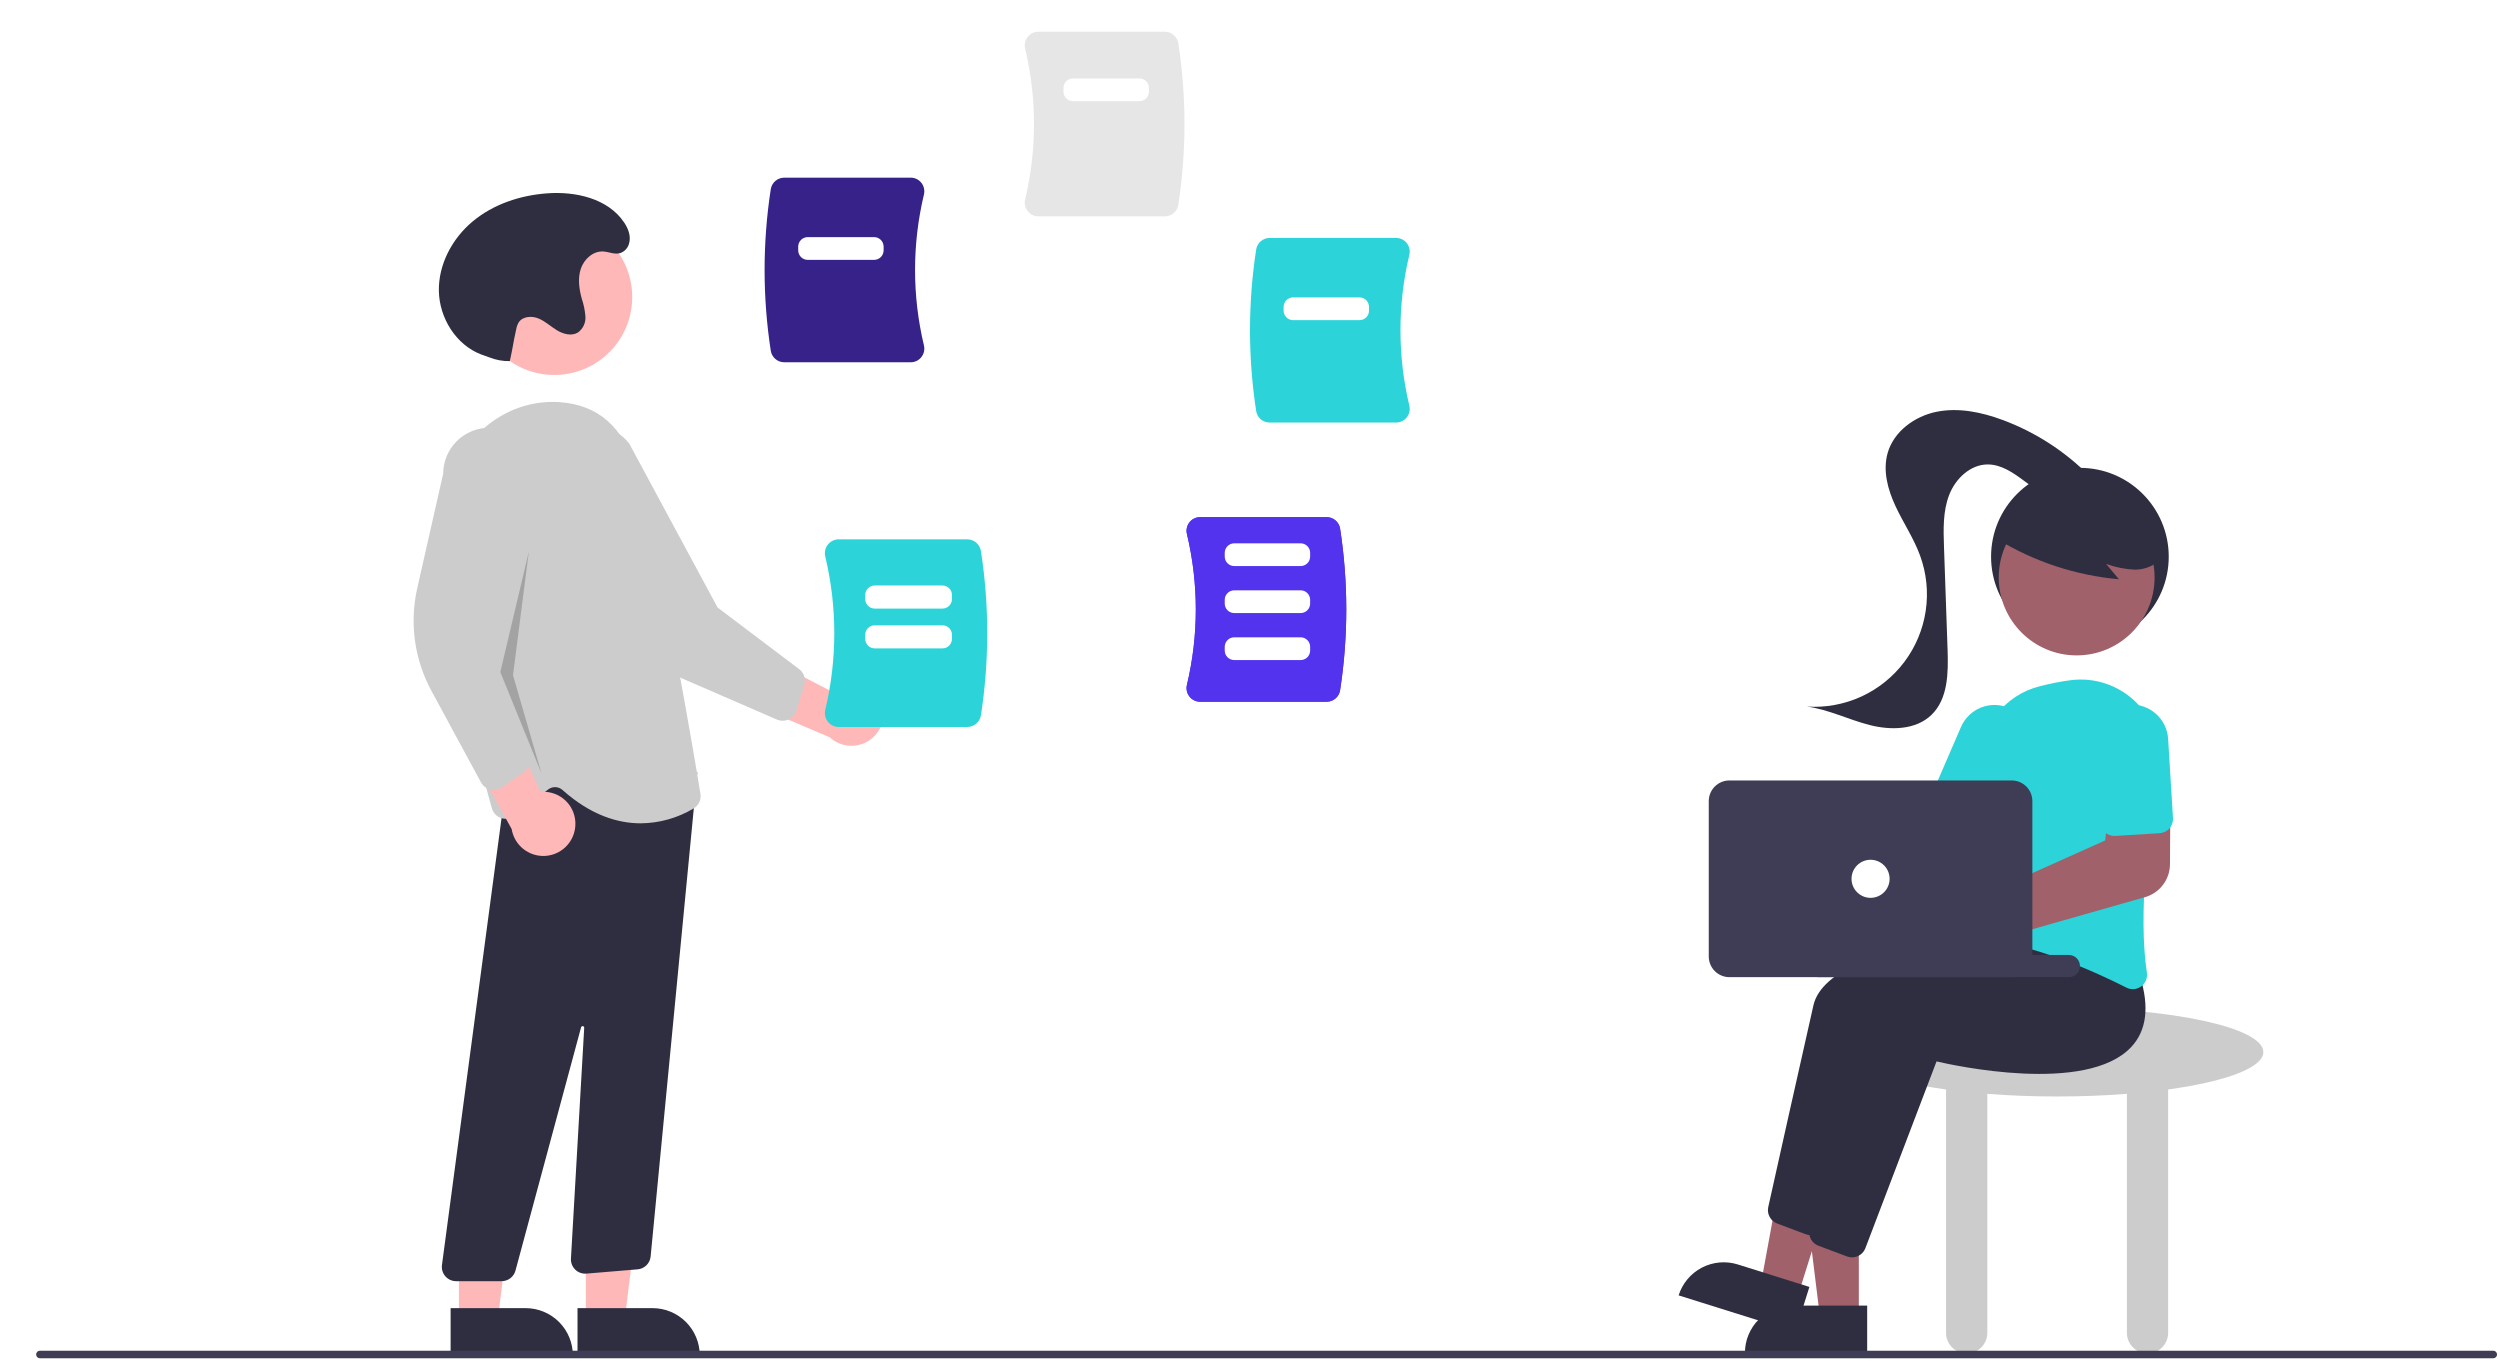 <svg width="788" height="429" viewBox="0 0 788 429" fill="none" xmlns="http://www.w3.org/2000/svg">
<g id="project 1" clip-path="url(#clip0_1_54)">
<path id="Vector" d="M72.702 424.962L69.619 424.945C68.64 424.333 67.657 423.728 66.669 423.13C66.057 422.744 65.438 422.372 64.819 421.994C54.593 415.748 44.304 409.758 33.95 404.022C23.606 398.282 13.21 392.806 2.762 387.594C2.485 387.474 2.259 387.26 2.124 386.99C1.988 386.72 1.951 386.411 2.02 386.117C2.031 386.079 2.048 386.042 2.071 386.009C2.217 385.736 2.542 385.622 3.018 385.856C4.299 386.498 5.588 387.141 6.87 387.798C17.346 393.098 27.778 398.664 38.165 404.493C48.544 410.321 58.864 416.405 69.126 422.747C69.341 422.878 69.558 423.016 69.773 423.148C70.752 423.752 71.723 424.357 72.702 424.962Z" fill="white"/>
<path id="Vector_2" d="M585.905 415.034H573.645L567.813 367.746H585.907L585.905 415.034Z" fill="#A0616A"/>
<path id="Vector_3" d="M564.888 411.531H588.532V426.417H550.001C550.001 424.463 550.386 422.527 551.135 420.721C551.883 418.914 552.979 417.273 554.362 415.891C555.744 414.508 557.385 413.412 559.191 412.664C560.997 411.916 562.933 411.531 564.888 411.531Z" fill="#2F2E41"/>
<path id="Vector_4" d="M566.768 408.192L555.07 404.521L563.662 357.656L580.926 363.073L566.768 408.192Z" fill="#A0616A"/>
<path id="Vector_5" d="M547.764 398.557L570.323 405.636L565.866 419.84L529.102 408.303C529.688 406.438 530.635 404.706 531.889 403.207C533.144 401.708 534.682 400.47 536.415 399.565C538.147 398.66 540.042 398.105 541.989 397.932C543.936 397.759 545.899 397.971 547.764 398.557Z" fill="#2F2E41"/>
<g id="person2">
<path id="Vector_6" d="M713.398 331.61C713.398 323.878 684.297 317.61 648.398 317.61C612.5 317.61 583.398 323.878 583.398 331.61C583.398 336.566 595.363 340.917 613.398 343.405V420.11C613.398 421.834 614.083 423.488 615.302 424.707C616.521 425.926 618.174 426.61 619.898 426.61C621.622 426.61 623.275 425.926 624.494 424.707C625.713 423.488 626.398 421.834 626.398 420.11V344.786C633.27 345.319 640.675 345.61 648.398 345.61C656.121 345.61 663.526 345.319 670.398 344.786V420.11C670.398 421.834 671.083 423.488 672.302 424.707C673.521 425.926 675.174 426.61 676.898 426.61C678.622 426.61 680.275 425.926 681.494 424.707C682.713 423.488 683.398 421.834 683.398 420.11V343.405C701.434 340.917 713.398 336.566 713.398 331.61Z" fill="#CCCCCC"/>
<path id="Vector_7" d="M655.586 203.468C671.05 203.468 683.586 190.932 683.586 175.468C683.586 160.004 671.05 147.468 655.586 147.468C640.122 147.468 627.586 160.004 627.586 175.468C627.586 190.932 640.122 203.468 655.586 203.468Z" fill="#2F2E41"/>
<path id="Vector_8" d="M570.756 389.324C570.219 389.324 569.687 389.227 569.184 389.038L560.165 385.656C559.152 385.273 558.311 384.539 557.795 383.587C557.278 382.636 557.12 381.531 557.351 380.473C559.621 370.263 567.36 335.502 571.598 316.857C576.624 294.742 649.941 290.633 653.059 290.469L653.316 290.455L661.563 300.819C664.543 310.399 663.599 317.87 658.755 323.027C644.623 338.074 602.428 328.737 597.397 327.556L574.969 386.427C574.643 387.279 574.065 388.013 573.313 388.53C572.56 389.047 571.669 389.324 570.756 389.324Z" fill="#2F2E41"/>
<path id="Vector_9" d="M583.756 396.324C583.219 396.324 582.687 396.227 582.184 396.038L573.165 392.656C572.152 392.273 571.311 391.539 570.795 390.587C570.278 389.636 570.12 388.531 570.351 387.473C572.621 377.263 580.36 342.502 584.598 323.857C589.624 301.742 662.941 297.633 666.059 297.469L666.316 297.455L674.563 307.819C677.543 317.399 676.599 324.87 671.755 330.027C657.623 345.073 615.428 335.737 610.397 334.556L587.969 393.427C587.643 394.279 587.065 395.013 586.313 395.53C585.56 396.047 584.669 396.324 583.756 396.324Z" fill="#2F2E41"/>
<path id="Vector_10" d="M557.661 252.304C557.993 252.747 558.289 253.216 558.546 253.706L607.866 258.902L614.966 249.168L631.057 257.963L617.112 281.584L556.625 266.161C555.099 267.649 553.156 268.637 551.055 268.994C548.954 269.351 546.794 269.059 544.862 268.158C542.93 267.257 541.319 265.79 540.242 263.951C539.164 262.112 538.673 259.989 538.831 257.863C538.99 255.738 539.793 253.711 541.131 252.053C542.47 250.395 544.282 249.183 546.326 248.58C548.37 247.976 550.55 248.009 552.574 248.675C554.599 249.34 556.374 250.606 557.661 252.304Z" fill="#A0616A"/>
<path id="Vector_11" d="M672.274 311.786C671.561 311.784 670.859 311.612 670.225 311.285C660.363 306.271 641.158 297.586 623.35 295.769C622.741 295.709 622.151 295.522 621.618 295.221C621.084 294.919 620.62 294.51 620.255 294.019C619.882 293.522 619.616 292.954 619.472 292.35C619.329 291.746 619.311 291.119 619.421 290.508C621.028 281.612 624.714 258.961 624.239 240.807C624.1 235.225 625.863 229.761 629.24 225.315C632.617 220.868 637.407 217.702 642.821 216.339C646.081 215.479 649.392 214.826 652.734 214.385C656.576 213.898 660.478 214.318 664.128 215.611C667.778 216.903 671.074 219.033 673.753 221.829C676.432 224.625 678.419 228.009 679.555 231.711C680.691 235.413 680.944 239.329 680.294 243.147C677.118 261.96 673.916 288.236 676.699 306.579C676.827 307.401 676.724 308.243 676.403 309.01C676.082 309.778 675.555 310.441 674.88 310.928C674.124 311.483 673.212 311.783 672.274 311.786Z" fill="#2CD4D9"/>
<path id="Vector_12" d="M625.152 263.935C624.537 263.934 623.929 263.807 623.366 263.562L610.518 258C609.424 257.525 608.563 256.635 608.124 255.526C607.685 254.416 607.703 253.178 608.176 252.083L618.107 229.141C618.707 227.754 619.573 226.499 620.658 225.447C621.742 224.395 623.023 223.567 624.428 223.011C625.832 222.455 627.333 222.18 628.843 222.204C630.354 222.228 631.845 222.549 633.232 223.149C634.618 223.749 635.873 224.616 636.924 225.701C637.975 226.786 638.802 228.068 639.357 229.473C639.913 230.878 640.186 232.378 640.162 233.889C640.137 235.399 639.815 236.89 639.215 238.276L629.283 261.219C628.934 262.025 628.357 262.711 627.623 263.193C626.889 263.676 626.03 263.933 625.152 263.935Z" fill="#2CD4D9"/>
<path id="Vector_13" d="M654.562 206.58C668.127 206.58 679.123 195.584 679.123 182.019C679.123 168.454 668.127 157.458 654.562 157.458C640.997 157.458 630.001 168.454 630.001 182.019C630.001 195.584 640.997 206.58 654.562 206.58Z" fill="#A0616A"/>
<path id="Vector_14" d="M629.559 169.952C641.193 177.054 654.308 181.375 667.885 182.58L663.845 177.74C666.787 178.827 669.882 179.442 673.016 179.561C676.146 179.512 679.426 178.307 681.202 175.729C681.995 174.448 682.465 172.994 682.574 171.491C682.683 169.988 682.427 168.482 681.828 167.099C680.596 164.342 678.68 161.946 676.261 160.139C671.974 156.747 666.913 154.469 661.532 153.507C656.15 152.546 650.614 152.93 645.417 154.627C641.852 155.692 638.659 157.74 636.204 160.536C633.876 163.409 629.393 165.968 630.586 169.468L629.559 169.952Z" fill="#2F2E41"/>
<path id="Vector_15" d="M658.692 150.131C650.945 142.276 641.571 136.214 631.229 132.372C624.59 129.912 617.364 128.393 610.424 129.79C603.483 131.186 596.92 135.988 594.983 142.797C593.4 148.366 595.035 154.361 597.492 159.603C599.949 164.845 603.23 169.705 605.217 175.143C607.244 180.691 607.854 186.657 606.99 192.501C606.127 198.344 603.818 203.879 600.273 208.604C596.728 213.329 592.058 217.093 586.689 219.556C581.32 222.018 575.421 223.101 569.528 222.705C576.347 223.619 582.633 226.824 589.298 228.53C595.964 230.236 603.831 230.12 608.785 225.345C614.026 220.292 614.13 212.078 613.877 204.802C613.5 193.987 613.124 183.172 612.747 172.357C612.555 166.842 612.391 161.15 614.38 156.002C616.369 150.854 621.096 146.346 626.615 146.393C630.797 146.428 634.499 148.962 637.853 151.461C641.208 153.96 644.758 156.626 648.924 156.997C653.09 157.369 657.847 154.286 657.535 150.115" fill="#2F2E41"/>
<path id="Vector_16" d="M613.269 305.477C611.642 305.475 610.035 305.112 608.564 304.415C607.094 303.717 605.797 302.702 604.766 301.443C603.735 300.183 602.996 298.711 602.603 297.132C602.21 295.552 602.172 293.906 602.492 292.31C602.811 290.714 603.481 289.209 604.453 287.904C605.424 286.598 606.673 285.524 608.11 284.759C609.546 283.994 611.135 283.558 612.76 283.481C614.386 283.403 616.008 283.688 617.511 284.313C617.963 284.504 618.401 284.726 618.823 284.978L663.563 264.891L664.82 252.757L684.106 252.241L683.978 272.442C683.955 274.783 683.177 277.053 681.761 278.916C680.345 280.779 678.366 282.136 676.117 282.785L623.795 297.678C623.694 298.024 623.574 298.364 623.436 298.697C622.597 300.702 621.184 302.415 619.376 303.621C617.567 304.827 615.443 305.473 613.269 305.477Z" fill="#A0616A"/>
<path id="Vector_17" d="M682.473 262.144C681.924 262.421 681.325 262.583 680.711 262.62L666.737 263.479C665.546 263.551 664.376 263.147 663.482 262.357C662.588 261.567 662.045 260.455 661.97 259.264L660.436 234.311C660.341 232.803 660.544 231.29 661.034 229.86C661.523 228.429 662.29 227.11 663.291 225.976C664.291 224.843 665.505 223.918 666.864 223.254C668.222 222.59 669.698 222.201 671.207 222.108C672.716 222.015 674.228 222.221 675.657 222.713C677.087 223.205 678.405 223.974 679.537 224.977C680.669 225.979 681.592 227.195 682.253 228.554C682.915 229.914 683.302 231.39 683.392 232.899L684.926 257.852C684.979 258.728 684.775 259.601 684.34 260.364C683.904 261.126 683.255 261.745 682.473 262.144Z" fill="#2CD4D9"/>
<path id="Vector_18" d="M652.103 308H573.103C572.175 308 571.284 307.631 570.628 306.975C569.972 306.318 569.603 305.428 569.603 304.5C569.603 303.572 569.972 302.682 570.628 302.025C571.284 301.369 572.175 301 573.103 301H652.103C653.031 301 653.922 301.369 654.578 302.025C655.234 302.682 655.603 303.572 655.603 304.5C655.603 305.428 655.234 306.318 654.578 306.975C653.922 307.631 653.031 308 652.103 308Z" fill="#3F3D56"/>
<path id="Vector_19" d="M538.603 301.5V252.5C538.605 250.777 539.29 249.125 540.509 247.906C541.727 246.687 543.38 246.002 545.103 246H634.103C635.826 246.002 637.478 246.687 638.697 247.906C639.916 249.125 640.601 250.777 640.603 252.5V301.5C640.601 303.223 639.916 304.875 638.697 306.094C637.478 307.313 635.826 307.998 634.103 308H545.103C543.38 307.998 541.727 307.313 540.509 306.094C539.29 304.875 538.605 303.223 538.603 301.5Z" fill="#3F3D56"/>
</g>
<path id="Vector_20" d="M589.603 283C592.917 283 595.603 280.314 595.603 277C595.603 273.686 592.917 271 589.603 271C586.289 271 583.603 273.686 583.603 277C583.603 280.314 586.289 283 589.603 283Z" fill="white"/>
<g id="person1">
<path id="Vector_21" d="M276.781 219.337C275.97 218.111 274.901 217.076 273.648 216.308C272.395 215.539 270.988 215.055 269.528 214.888C268.067 214.722 266.588 214.878 265.194 215.345C263.8 215.813 262.526 216.58 261.46 217.593L229.706 201.203L231.68 219.667L261.532 232.401C263.352 234.078 265.725 235.028 268.2 235.073C270.674 235.117 273.079 234.252 274.959 232.642C276.838 231.032 278.062 228.788 278.398 226.336C278.734 223.884 278.158 221.393 276.781 219.337Z" fill="#FFB8B8"/>
<path id="Vector_22" d="M248.56 226.769C247.986 227.033 247.362 227.173 246.73 227.179C246.098 227.186 245.472 227.06 244.892 226.808L214.729 213.724C204.416 209.252 196.079 201.186 191.267 191.027L175.41 157.556C174.24 156.052 173.378 154.333 172.872 152.496C172.367 150.659 172.229 148.74 172.466 146.85C172.702 144.959 173.31 143.134 174.252 141.479C175.195 139.823 176.455 138.369 177.96 137.201C179.464 136.033 181.185 135.172 183.022 134.669C184.86 134.166 186.779 134.03 188.669 134.269C190.559 134.508 192.384 135.118 194.038 136.062C195.693 137.007 197.145 138.269 198.311 139.775L226.184 191.489L251.921 210.93C252.657 211.489 253.205 212.261 253.488 213.141C253.772 214.021 253.779 214.967 253.507 215.851L250.981 224.011C250.71 224.886 250.178 225.657 249.457 226.222C249.181 226.439 248.88 226.623 248.56 226.769Z" fill="#CCCCCC"/>
<path id="Vector_23" d="M174.712 118.192C188.277 118.192 199.273 107.196 199.273 93.631C199.273 80.066 188.277 69.07 174.712 69.07C161.148 69.07 150.151 80.066 150.151 93.631C150.151 107.196 161.148 118.192 174.712 118.192Z" fill="#FFB8B8"/>
<path id="Vector_24" d="M184.661 415.827H196.92L202.753 368.539H184.658L184.661 415.827Z" fill="#FFB8B8"/>
<path id="Vector_25" d="M220.565 427.21L182.034 427.211L182.033 412.325L205.677 412.323C209.625 412.323 213.412 413.892 216.204 416.683C218.996 419.475 220.565 423.261 220.565 427.21Z" fill="#2F2E41"/>
<path id="Vector_26" d="M144.661 415.827H156.92L162.753 368.539H144.658L144.661 415.827Z" fill="#FFB8B8"/>
<path id="Vector_27" d="M180.565 427.21L142.034 427.211L142.033 412.325L165.677 412.323C169.625 412.323 173.412 413.892 176.204 416.683C178.996 419.475 180.565 423.261 180.565 427.21Z" fill="#2F2E41"/>
<path id="Vector_28" d="M140.38 402.292C139.957 401.809 139.643 401.242 139.458 400.629C139.272 400.015 139.22 399.369 139.305 398.733L160.769 237.748L214.098 246.804L219.789 243.389L205.072 396.133C204.95 397.165 204.475 398.122 203.729 398.844C202.983 399.566 202.01 400.009 200.976 400.097L184.828 401.443C184.186 401.497 183.54 401.412 182.934 401.194C182.327 400.977 181.775 400.631 181.313 400.182C180.852 399.732 180.493 399.189 180.259 398.588C180.026 397.988 179.925 397.344 179.962 396.701L184.142 323.959C184.15 323.835 184.111 323.713 184.034 323.616C183.956 323.52 183.846 323.455 183.724 323.435C183.601 323.415 183.476 323.442 183.372 323.509C183.268 323.576 183.193 323.679 183.16 323.798L162.477 400.499C162.219 401.453 161.653 402.297 160.868 402.898C160.083 403.5 159.122 403.826 158.133 403.828H143.766C143.124 403.828 142.49 403.691 141.907 403.426C141.323 403.161 140.802 402.774 140.38 402.292Z" fill="#2F2E41"/>
<path id="Vector_29" d="M177.312 249.016C176.7 248.462 175.913 248.14 175.088 248.105C174.263 248.071 173.452 248.326 172.796 248.828L162.134 257.121C161.554 257.573 160.872 257.877 160.147 258.004C159.422 258.131 158.677 258.079 157.978 257.851C157.278 257.623 156.645 257.227 156.134 256.698C155.623 256.168 155.25 255.522 155.047 254.814C149.817 236.499 137.968 190.396 140.887 157.948C142.542 139.555 158.425 125.577 176.292 126.75C188.508 127.564 196.544 134.611 200.178 147.694C209.101 179.816 218.907 238.738 220.782 250.224C220.93 251.115 220.805 252.03 220.424 252.849C220.042 253.668 219.422 254.353 218.645 254.813C213.601 257.842 207.837 259.464 201.953 259.51C194.834 259.51 186.298 257.032 177.312 249.016Z" fill="#CCCCCC"/>
<path id="Vector_30" d="M181.335 260.443C181.455 258.978 181.251 257.504 180.739 256.126C180.228 254.748 179.42 253.499 178.373 252.466C177.327 251.434 176.066 250.644 174.681 250.151C173.296 249.659 171.82 249.476 170.356 249.616L155.484 217.123L145.643 232.87L161.274 261.312C161.672 263.755 162.952 265.967 164.872 267.529C166.792 269.091 169.218 269.895 171.691 269.788C174.163 269.681 176.511 268.67 178.289 266.948C180.066 265.226 181.15 262.911 181.335 260.443Z" fill="#FFB8B8"/>
<path id="Vector_31" d="M154.543 248.876C153.928 248.728 153.351 248.454 152.85 248.069C152.348 247.684 151.933 247.198 151.632 246.642L135.973 217.733C130.617 207.85 129.034 196.357 131.518 185.394L139.697 149.271C139.704 147.366 140.087 145.482 140.823 143.725C141.559 141.968 142.635 140.373 143.988 139.032C145.341 137.691 146.944 136.63 148.708 135.909C150.471 135.188 152.359 134.822 154.264 134.831C156.169 134.841 158.053 135.225 159.809 135.963C161.566 136.701 163.159 137.778 164.499 139.132C165.838 140.487 166.898 142.092 167.617 143.855C168.336 145.619 168.701 147.508 168.689 149.413L158.708 207.305L166.962 238.486C167.196 239.381 167.151 240.326 166.831 241.193C166.511 242.061 165.932 242.809 165.173 243.338L158.15 248.199C157.397 248.72 156.502 248.999 155.586 248.999C155.235 248.999 154.885 248.958 154.543 248.876Z" fill="#CCCCCC"/>
<path id="Vector_32" opacity="0.2" d="M166.697 173.828L157.697 211.828L170.697 243.828L161.697 212.828L166.697 173.828Z" fill="black"/>
<path id="Vector_33" d="M160.697 113.828C158.512 113.868 156.341 113.476 154.309 112.672C153.415 112.327 152.486 112.044 151.594 111.699C143.712 108.654 138.52 100.26 138.334 91.813C138.148 83.365 142.523 75.166 149.019 69.763C155.515 64.36 163.929 61.586 172.354 60.944C181.429 60.253 191.648 62.555 196.719 70.112C198.069 72.124 199.013 74.565 198.213 76.994C197.974 77.727 197.546 78.384 196.973 78.9C194.708 80.915 192.45 79.4 190.141 79.266C186.968 79.082 184.118 81.65 183.094 84.659C182.069 87.668 182.52 90.981 183.347 94.05C183.977 95.897 184.375 97.815 184.53 99.76C184.597 100.736 184.413 101.712 183.997 102.596C183.581 103.481 182.945 104.245 182.151 104.815C180.168 106.014 177.564 105.32 175.58 104.123C173.596 102.927 171.882 101.263 169.739 100.382C167.596 99.502 164.716 99.697 163.469 101.649C163.072 102.36 162.804 103.135 162.676 103.938C161.558 109.033 161.815 108.733 160.697 113.828Z" fill="#2F2E41"/>
</g>
<path id="piso" d="M12.582 428.128H785.876C786.192 428.128 786.495 428.002 786.718 427.779C786.941 427.556 787.067 427.253 787.067 426.937C787.067 426.621 786.941 426.318 786.718 426.095C786.495 425.872 786.192 425.746 785.876 425.746H12.582C12.425 425.746 12.27 425.776 12.125 425.836C11.98 425.896 11.849 425.983 11.738 426.094C11.627 426.204 11.539 426.336 11.479 426.481C11.419 426.625 11.388 426.78 11.388 426.937C11.388 427.094 11.419 427.249 11.479 427.393C11.539 427.538 11.627 427.67 11.738 427.78C11.849 427.891 11.98 427.978 12.125 428.038C12.27 428.098 12.425 428.128 12.582 428.128Z" fill="#3F3D56"/>
<g id="card4">
<path id="Vector_34" d="M260.946 227.49C260.532 226.966 260.243 226.355 260.101 225.702C259.959 225.05 259.967 224.373 260.126 223.724C263.917 207.845 263.917 191.297 260.125 175.418C259.967 174.77 259.959 174.093 260.101 173.44C260.243 172.788 260.532 172.176 260.946 171.652C261.352 171.136 261.87 170.718 262.461 170.432C263.052 170.146 263.7 169.998 264.357 170H304.884C305.92 170.002 306.921 170.371 307.71 171.043C308.498 171.714 309.023 172.643 309.191 173.665C311.834 190.835 311.834 208.308 309.191 225.478C309.023 226.5 308.498 227.429 307.71 228.1C306.921 228.771 305.92 229.141 304.884 229.143H264.357C263.7 229.145 263.052 228.997 262.461 228.711C261.87 228.424 261.352 228.007 260.946 227.49Z" fill="#2CD4D9"/>
<path id="Vector_35" d="M297.063 191.822H275.714C274.919 191.821 274.156 191.505 273.594 190.942C273.031 190.38 272.715 189.617 272.714 188.822V187.548C272.715 186.752 273.031 185.99 273.594 185.427C274.156 184.865 274.919 184.549 275.714 184.548H297.063C297.859 184.549 298.621 184.865 299.184 185.427C299.746 185.99 300.063 186.752 300.063 187.548V188.822C300.063 189.617 299.746 190.38 299.184 190.942C298.621 191.505 297.859 191.821 297.063 191.822Z" fill="white"/>
<path id="Vector_36" d="M297.063 204.369H275.714C274.919 204.368 274.156 204.052 273.594 203.489C273.031 202.927 272.715 202.164 272.714 201.369V200.095C272.715 199.3 273.031 198.537 273.594 197.975C274.156 197.412 274.919 197.096 275.714 197.095H297.063C297.859 197.096 298.621 197.412 299.184 197.975C299.746 198.537 300.063 199.3 300.063 200.095V201.369C300.063 202.164 299.746 202.927 299.184 203.489C298.621 204.052 297.859 204.368 297.063 204.369Z" fill="white"/>
</g>
<g id="card5">
<g id="Vector_37" filter="url(#filter0_d_1_54)">
<path d="M374.931 215.561C374.524 215.046 374.239 214.444 374.099 213.802C373.959 213.16 373.968 212.494 374.124 211.856C377.853 196.234 377.853 179.953 374.123 164.331C373.968 163.692 373.959 163.027 374.099 162.385C374.239 161.743 374.524 161.141 374.931 160.626C375.33 160.117 375.839 159.707 376.421 159.425C377.002 159.143 377.64 158.998 378.286 159H418.159C419.178 159.002 420.163 159.365 420.939 160.026C421.714 160.686 422.231 161.6 422.396 162.606C424.997 179.498 424.997 196.689 422.396 213.581C422.231 214.587 421.714 215.501 420.939 216.161C420.163 216.821 419.178 217.185 418.159 217.187H378.286C377.64 217.189 377.002 217.043 376.421 216.762C375.839 216.48 375.33 216.069 374.931 215.561Z" fill="#5333ED"/>
<path d="M375.325 215.252L375.323 215.251C374.963 214.795 374.711 214.263 374.588 213.695C374.464 213.128 374.471 212.539 374.609 211.975L374.61 211.972C378.358 196.274 378.358 179.913 374.61 164.215L374.61 164.215L374.609 164.212C374.471 163.648 374.464 163.059 374.588 162.491C374.711 161.924 374.963 161.392 375.323 160.936L375.323 160.936L375.325 160.934C375.676 160.486 376.126 160.124 376.639 159.875C377.152 159.626 377.715 159.498 378.285 159.5H378.286H418.158C419.058 159.502 419.929 159.823 420.615 160.407C421.3 160.99 421.756 161.797 421.902 162.684C424.495 179.524 424.495 196.662 421.902 213.502C421.756 214.39 421.3 215.197 420.615 215.78C419.929 216.364 419.058 216.685 418.158 216.687L378.286 216.687L378.285 216.687C377.715 216.689 377.152 216.56 376.639 216.312C376.126 216.063 375.676 215.701 375.325 215.252Z" stroke="#5333ED"/>
</g>
<path id="Vector_38" d="M409.958 178.426H389.034C388.239 178.425 387.476 178.109 386.914 177.547C386.352 176.984 386.035 176.222 386.034 175.426V174.254C386.035 173.458 386.352 172.696 386.914 172.133C387.476 171.571 388.239 171.255 389.034 171.254H409.958C410.753 171.255 411.516 171.571 412.078 172.133C412.64 172.696 412.957 173.458 412.958 174.254V175.426C412.957 176.222 412.64 176.984 412.078 177.547C411.516 178.109 410.753 178.425 409.958 178.426Z" fill="white"/>
<path id="Vector_39" d="M409.958 193.24H389.034C388.239 193.239 387.476 192.922 386.914 192.36C386.352 191.798 386.035 191.035 386.034 190.24V189.067C386.035 188.272 386.352 187.509 386.914 186.947C387.476 186.384 388.239 186.068 389.034 186.067H409.958C410.753 186.068 411.516 186.384 412.078 186.947C412.64 187.509 412.957 188.272 412.958 189.067V190.24C412.957 191.035 412.64 191.798 412.078 192.36C411.516 192.922 410.753 193.239 409.958 193.24Z" fill="white"/>
<path id="Vector_40" d="M409.958 208.053H389.034C388.239 208.052 387.476 207.736 386.914 207.173C386.352 206.611 386.035 205.848 386.034 205.053V203.881C386.035 203.085 386.352 202.323 386.914 201.76C387.476 201.198 388.239 200.882 389.034 200.881H409.958C410.753 200.882 411.516 201.198 412.078 201.76C412.64 202.323 412.957 203.085 412.958 203.881V205.053C412.957 205.848 412.64 206.611 412.078 207.173C411.516 207.736 410.753 208.052 409.958 208.053Z" fill="white"/>
</g>
<g id="card1">
<path id="Vector_41" d="M323.931 66.561C323.523 66.045 323.239 65.444 323.099 64.802C322.959 64.16 322.968 63.494 323.124 62.856C326.853 47.234 326.853 30.953 323.124 15.331C322.968 14.693 322.959 14.027 323.099 13.385C323.239 12.743 323.523 12.142 323.931 11.626C324.33 11.118 324.839 10.707 325.42 10.425C326.002 10.143 326.64 9.998 327.286 10H367.159C368.177 10.002 369.162 10.366 369.938 11.026C370.714 11.686 371.231 12.6 371.396 13.606C373.997 30.498 373.997 47.689 371.396 64.581C371.231 65.586 370.714 66.501 369.938 67.161C369.162 67.821 368.177 68.185 367.159 68.187H327.286C326.64 68.189 326.002 68.043 325.42 67.762C324.839 67.48 324.33 67.069 323.931 66.561Z" fill="#E6E6E6"/>
<path id="Vector_42" d="M359.136 31.895H338.213C337.417 31.894 336.655 31.578 336.092 31.015C335.53 30.453 335.214 29.69 335.213 28.895V27.723C335.214 26.927 335.53 26.165 336.092 25.602C336.655 25.04 337.417 24.724 338.213 24.723H359.136C359.931 24.724 360.694 25.04 361.256 25.602C361.819 26.165 362.135 26.927 362.136 27.723V28.895C362.135 29.69 361.819 30.453 361.256 31.015C360.694 31.578 359.931 31.894 359.136 31.895Z" fill="white"/>
</g>
<g id="card3">
<path id="Vector_43" d="M395.951 129.581C393.35 112.689 393.35 95.498 395.951 78.606C396.115 77.6 396.632 76.686 397.408 76.026C398.184 75.365 399.169 75.002 400.187 75H440.06C440.706 74.998 441.344 75.143 441.926 75.425C442.507 75.707 443.017 76.118 443.415 76.626C443.823 77.142 444.107 77.743 444.247 78.385C444.387 79.027 444.379 79.693 444.223 80.331C440.493 95.953 440.493 112.234 444.222 127.856C444.379 128.494 444.387 129.16 444.247 129.802C444.107 130.444 443.823 131.045 443.415 131.561C443.017 132.069 442.507 132.48 441.926 132.762C441.344 133.043 440.706 133.189 440.06 133.187H400.187C399.169 133.185 398.184 132.821 397.408 132.161C396.632 131.501 396.115 130.586 395.951 129.581Z" fill="#2CD4D9"/>
<path id="Vector_44" d="M428.518 100.911H407.594C406.799 100.911 406.037 100.594 405.474 100.032C404.912 99.469 404.595 98.707 404.594 97.911V96.739C404.595 95.944 404.912 95.181 405.474 94.619C406.037 94.056 406.799 93.74 407.594 93.739H428.518C429.313 93.74 430.076 94.056 430.638 94.619C431.201 95.181 431.517 95.944 431.518 96.739V97.911C431.517 98.707 431.201 99.469 430.638 100.032C430.076 100.594 429.313 100.911 428.518 100.911Z" fill="white"/>
</g>
<g id="card2">
<path id="Vector_45" d="M242.951 110.581C240.35 93.689 240.35 76.498 242.951 59.606C243.115 58.6 243.632 57.686 244.408 57.026C245.184 56.365 246.169 56.002 247.187 56H287.06C287.706 55.998 288.344 56.143 288.926 56.425C289.507 56.707 290.017 57.118 290.415 57.626C290.823 58.142 291.107 58.743 291.247 59.385C291.387 60.027 291.379 60.693 291.223 61.331C287.493 76.953 287.493 93.234 291.222 108.856C291.379 109.494 291.387 110.16 291.247 110.802C291.107 111.444 290.823 112.045 290.415 112.561C290.017 113.069 289.507 113.48 288.926 113.762C288.344 114.043 287.706 114.189 287.06 114.187H247.187C246.169 114.185 245.184 113.821 244.408 113.161C243.632 112.501 243.115 111.586 242.951 110.581Z" fill="#362289"/>
<path id="Vector_46" d="M275.518 81.911H254.594C253.799 81.91 253.037 81.594 252.474 81.032C251.912 80.469 251.595 79.707 251.594 78.911V77.739C251.595 76.944 251.912 76.181 252.474 75.619C253.037 75.056 253.799 74.74 254.594 74.739H275.518C276.313 74.74 277.076 75.056 277.638 75.619C278.201 76.181 278.517 76.944 278.518 77.739V78.911C278.517 79.707 278.201 80.469 277.638 81.032C277.076 81.594 276.313 81.91 275.518 81.911Z" fill="white"/>
</g>
</g>
<defs>
<filter id="filter0_d_1_54" x="370" y="159" width="58.346" height="66.187" filterUnits="userSpaceOnUse" color-interpolation-filters="sRGB">
<feFlood flood-opacity="0" result="BackgroundImageFix"/>
<feColorMatrix in="SourceAlpha" type="matrix" values="0 0 0 0 0 0 0 0 0 0 0 0 0 0 0 0 0 0 127 0" result="hardAlpha"/>
<feOffset dy="4"/>
<feGaussianBlur stdDeviation="2"/>
<feComposite in2="hardAlpha" operator="out"/>
<feColorMatrix type="matrix" values="0 0 0 0 0 0 0 0 0 0 0 0 0 0 0 0 0 0 0.25 0"/>
<feBlend mode="normal" in2="BackgroundImageFix" result="effect1_dropShadow_1_54"/>
<feBlend mode="normal" in="SourceGraphic" in2="effect1_dropShadow_1_54" result="shape"/>
</filter>
<clipPath id="clip0_1_54">
<rect width="787.067" height="428.128" fill="white"/>
</clipPath>
</defs>
</svg>
